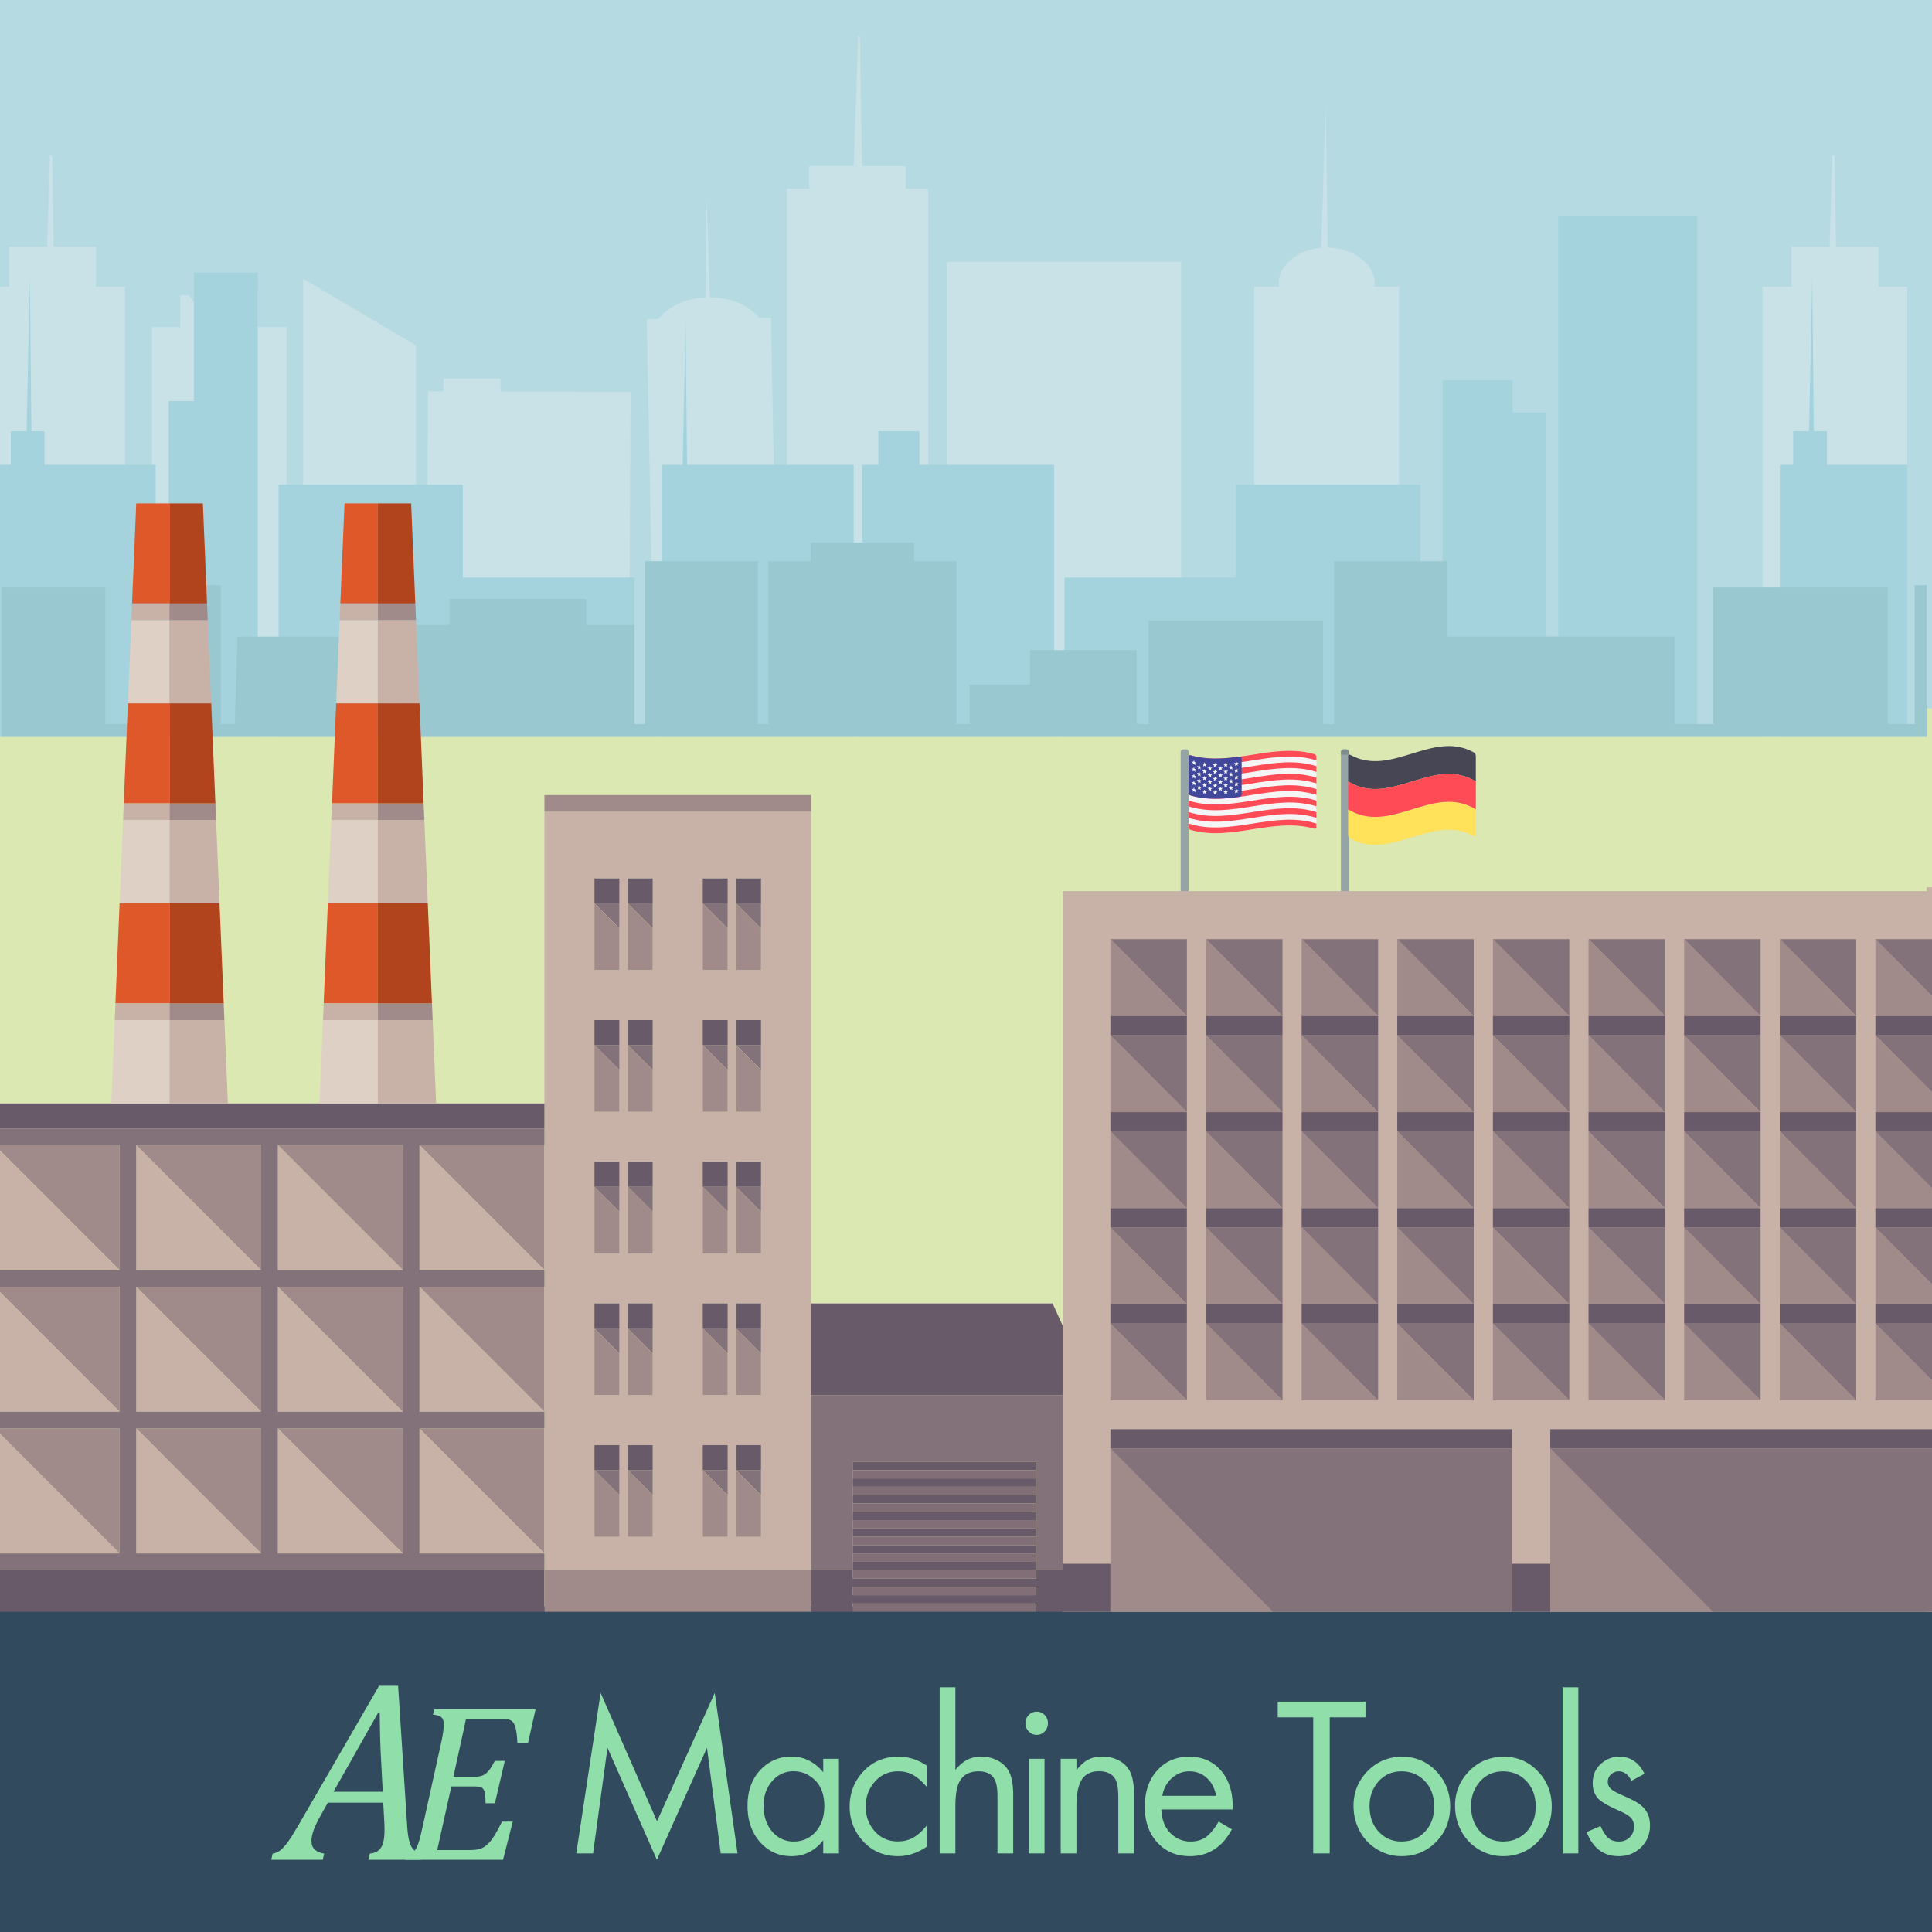 <svg xmlns="http://www.w3.org/2000/svg" xmlns:xlink="http://www.w3.org/1999/xlink" width="360" height="360" viewBox="0 0 360 360"><rect x="0" y="0" width="360" height="360" fill="#333333" stroke="none"/><path fill="#B5DAE2" d="M-1-1h362v138H-1z"/><path fill="#324A5E" d="M-1 298.334h362v64H-1z"/><path fill="#DBE8B1" d="M-1 132h362v164H-1z"/><path fill="#C8B2A8" d="M-1 165.334h362v135H-1z"/><path fill="#B5DAE2" d="M-1 1.334h360v136H-1z"/><g fill="#C8E2E8"><path d="M23.273 53.419h-5.395v-7.463h-7.89l-.135-8.698-.117-8.148-.426-.343-.254 8.483-.27 8.706H1.693v7.463H-1v83.915h24.273zM47.992 60.942v-6.82H40.1l-.044-2.567-1.113 1.38-.039 1.188h-.896c-.604.776-1.178 1.564-1.763 2.355-.356-.48-.698-.965-1.062-1.439H33.58v5.904h-5.264v76.392h25.076V60.942h-5.4zM350.003 53.419v-7.463h-7.89l-.134-8.698-.118-8.148-.427-.343-.254 8.483-.268 8.706h-7.094v7.463h-5.395v83.915h26.974V53.419zM56.479 51.94h-.004v85.394h21.046V64.356zM141.497 59.239c-1.948-2.299-5.345-3.821-9.212-3.847l-.025-.688-.597-18.002-.194 18.002-.009.709c-3.737.182-6.95 1.75-8.759 4.022l-2.177.024 1.458 77.874h23.152l-1.466-78.119-2.171.025zM168.76 30.927h-8.128l-.191-10.662-.221-13.538-.305-.001-.465 13.534-.38 10.667h-8.287v4.228h-4.16v102.18h26.307V35.154h-4.17v-4.227zM176.434 48.779h43.671v88.555h-43.671zM93.252 72.942l.014-2.407-10.599-.029-.012 2.409-2.9-.011-.325 64.43h37.75l.323-64.321zM256.112 53.419c.021-.188.038-.377.038-.572 0-3.661-3.896-6.631-8.742-6.713l-.14-8.876-.258-18.007-.537 17.999-.274 8.919c-4.465.375-7.942 3.223-7.942 6.678 0 .195.018.384.041.572h-4.585v83.915h26.979V53.419h-4.58z"/></g><g fill="#A4D3DD"><path d="M290.374 40.333h25.898v97.001h-25.898zM86.237 107.616v-17.31H51.916v47.028h66.292v-29.718zM230.328 90.306v17.31h-31.971v29.718h66.293V90.306zM171.313 86.611v-6.25h-7.643v6.25h-3.018v50.723h35.777V86.611zM128.026 86.611l-.125-11.481-.147-15.09-.311 15.085-.244 11.486h-3.904v50.723h35.776V86.611zM36.126 50.789v23.944h-4.677v62.601h16.584V50.789zM281.852 76.867v-6.011h-13.061V137.334h19.22V76.867zM340.428 86.611v-6.25h-2.445l-.297-28.652-.311 15.078-.289 13.574h-2.949v6.25h-2.489v50.723h23.749V86.611zM8.302 86.611v-6.25H5.86l-.3-28.652-.599 28.652H2.013v6.25H-.475v50.723h29.461V86.611z"/></g><path fill="#99C8D1" d="M356.772 109.018v25.898h-5.012v-25.461h-32.533v25.461h-7.176v-16.308h-42.439v-14.036h-21.049v30.344h-2.034v-19.3h-32.528v19.3h-2.188v-13.784h-19.898v6.421H180.68v7.363h-2.447v-30.344h-7.89v-3.504h-19.29v3.504h-7.895v30.344h-1.929v-30.344h-21.046v30.344h-1.981v-18.445h-8.953v-4.884H83.763v4.884h-8.949v18.445h-2.686v-16.308H44.241l-.481 16.308h-2.622v-25.898h-16.49v25.898h-5.012v-25.461H.297v27.879H359v-28.316z"/><path fill="#DBE8B1" d="M-1 137.334h360v162H-1z"/><path fill="#324A5E" d="M-1 299.334h360v62H-1z"/><g fill="#90DFAA"><path d="M107.381 345.36l4.535-29.905 10.51 23.909 10.754-23.909 4.249 29.905h-3.131l-2.562-19.688-9.336 20.871-9.207-20.871-2.687 19.688h-3.125zM153.396 327.724h2.931v17.637h-2.931v-2.44c-1.591 1.972-3.553 2.953-5.879 2.953-2.541 0-4.608-.999-6.198-2.994-1.353-1.713-2.026-3.824-2.026-6.37 0-2.957.906-5.299 2.714-7.028 1.536-1.449 3.349-2.17 5.455-2.17 2.338 0 4.316.976 5.935 2.925v-2.513zm-5.497 2.319c-1.656 0-3.037.658-4.128 1.975-.993 1.18-1.485 2.658-1.485 4.409 0 2.109.596 3.798 1.779 5.06 1.05 1.096 2.315 1.654 3.811 1.654 1.84 0 3.31-.728 4.416-2.198.871-1.14 1.306-2.615 1.306-4.413 0-2.114-.592-3.734-1.788-4.868-1.095-1.048-2.396-1.594-3.911-1.619zM172.703 329.012v3.976c-.93-1.084-1.799-1.836-2.595-2.264-.795-.445-1.718-.658-2.779-.658-1.821 0-3.303.701-4.455 2.086-1.038 1.252-1.563 2.732-1.563 4.462 0 1.813.562 3.351 1.686 4.617 1.121 1.267 2.554 1.891 4.294 1.891 1.085 0 2.041-.235 2.865-.691.832-.472 1.714-1.267 2.649-2.4v4.003c-1.817 1.229-3.629 1.841-5.416 1.841-2.917 0-5.25-1.097-7.005-3.298-1.374-1.721-2.063-3.692-2.063-5.915 0-2.659.916-4.919 2.748-6.781 1.671-1.692 3.784-2.549 6.344-2.549 1.87-.002 3.634.553 5.29 1.68zM175.093 314.4h2.93v15.397c.731-.886 1.474-1.516 2.225-1.9.746-.378 1.633-.567 2.668-.567a6.28 6.28 0 0 1 2.842.655c.875.431 1.551 1.018 2.031 1.748.671 1.002 1.007 2.569 1.007 4.71v10.917h-2.932v-10.716c0-1.4-.185-2.453-.565-3.129-.545-.967-1.533-1.45-2.964-1.45-1.767 0-2.978.701-3.632 2.086-.455.97-.68 2.44-.68 4.395v8.814h-2.93V314.4zM193.177 318.938c.578 0 1.068.212 1.476.626.408.422.612.938.612 1.529 0 .604-.204 1.115-.612 1.544-.407.416-.904.63-1.493.63-.572 0-1.064-.217-1.472-.645a2.161 2.161 0 0 1-.616-1.553c0-.579.208-1.078.616-1.497a2.062 2.062 0 0 1 1.489-.634zm1.451 8.786v17.637h-2.933v-17.637h2.933zM197.647 327.724h2.931v2.13c.734-.938 1.47-1.6 2.204-1.979.737-.375 1.635-.564 2.688-.564 1.027 0 1.983.221 2.859.655.877.428 1.552 1.024 2.019 1.768.638 1.002.961 2.569.961 4.682v10.945h-2.93v-10.43c0-1.641-.188-2.779-.561-3.415-.575-.981-1.579-1.473-3.01-1.473-1.487 0-2.558.516-3.225 1.546-.67 1.034-1.007 2.689-1.007 4.957v8.814h-2.931v-17.636zM229.698 337.173h-13.299c.056 1.197.294 2.217.723 3.046.48.931 1.136 1.643 1.969 2.151a5.038 5.038 0 0 0 2.729.771c1.133 0 2.088-.268 2.867-.817.771-.549 1.568-1.515 2.391-2.894l2.467 1.438c-.684 1.229-1.388 2.17-2.114 2.836-1.574 1.445-3.479 2.17-5.712 2.17-2.729 0-4.895-1.013-6.502-3.064-1.271-1.625-1.903-3.684-1.903-6.148 0-2.863.807-5.158 2.428-6.884 1.523-1.627 3.466-2.446 5.836-2.446 2.446 0 4.412.856 5.899 2.549 1.483 1.704 2.223 3.952 2.223 6.759-.002.088-.002.271-.002.533zm-3.086-2.543c-.189-.981-.52-1.804-.986-2.479-1.002-1.385-2.34-2.086-4.014-2.086-1.248 0-2.331.425-3.278 1.285-.942.859-1.525 1.95-1.753 3.279h10.031zM247.777 320.008v25.353h-3.074v-25.353h-6.616v-2.928h16.354v2.928h-6.664zM261.213 327.33c2.691 0 4.925 1.015 6.702 3.026 1.54 1.736 2.304 3.822 2.304 6.231 0 2.827-.997 5.149-2.984 6.972-1.687 1.546-3.712 2.313-6.082 2.313a8.619 8.619 0 0 1-4.573-1.286 8.71 8.71 0 0 1-3.326-3.621c-.699-1.353-1.043-2.853-1.043-4.514 0-2.574.935-4.779 2.807-6.611 1.671-1.625 3.737-2.467 6.195-2.51zm-.019 2.735c-1.952 0-3.507.767-4.654 2.278-.897 1.186-1.34 2.574-1.34 4.165 0 2.027.596 3.66 1.786 4.887 1.134 1.164 2.514 1.745 4.144 1.745 1.995 0 3.587-.762 4.775-2.273.89-1.14 1.329-2.553 1.329-4.254 0-1.983-.604-3.586-1.808-4.807-1.105-1.135-2.52-1.717-4.232-1.741zM280.134 327.33c2.69 0 4.922 1.015 6.701 3.026 1.534 1.736 2.308 3.822 2.308 6.231 0 2.827-.997 5.149-2.989 6.972-1.689 1.546-3.711 2.313-6.081 2.313a8.617 8.617 0 0 1-4.571-1.286 8.767 8.767 0 0 1-3.331-3.621c-.696-1.353-1.041-2.853-1.041-4.514 0-2.574.933-4.779 2.807-6.611 1.67-1.625 3.738-2.467 6.197-2.51zm-.017 2.735c-1.955 0-3.508.767-4.657 2.278-.891 1.186-1.348 2.574-1.348 4.165 0 2.027.598 3.66 1.79 4.887 1.132 1.164 2.52 1.745 4.147 1.745 1.998 0 3.589-.762 4.782-2.273.879-1.14 1.321-2.553 1.321-4.254 0-1.983-.605-3.586-1.806-4.807-1.11-1.135-2.523-1.717-4.229-1.741zM294.099 314.4v30.96h-2.93V314.4h2.93zM306.431 330.522l-2.429 1.303c-.602-1.171-1.391-1.76-2.365-1.76-.563 0-1.045.189-1.448.577a1.824 1.824 0 0 0-.601 1.392c0 .505.192.938.564 1.279.371.353 1.099.763 2.184 1.223 1.54.671 2.625 1.232 3.248 1.705 1.244.935 1.868 2.229 1.868 3.882 0 1.722-.605 3.135-1.822 4.244-1.11 1.012-2.447 1.506-4.013 1.506-1.407 0-2.613-.373-3.614-1.127-1.001-.758-1.782-1.867-2.344-3.37l2.562-1.113c.51 1.087 1.015 1.847 1.511 2.264.49.414 1.132.614 1.921.614.817 0 1.49-.255 2.02-.786.527-.524.797-1.191.797-1.996 0-.665-.192-1.211-.568-1.624-.371-.404-1.107-.848-2.206-1.335-1.562-.689-2.698-1.302-3.404-1.823-1.01-.757-1.513-1.863-1.513-3.313 0-1.528.538-2.745 1.608-3.667.975-.842 2.099-1.267 3.37-1.267 2.056 0 3.612 1.064 4.674 3.192z"/><g><path d="M68.643 346.543l.261-1.15c.702-.061 1.254-.265 1.654-.613.396-.343.68-.818.844-1.431.166-.61.25-1.418.25-2.42 0-.604-.028-1.271-.074-1.99l-.165-3.031H61.088l-1.297 2.301c-.605 1.085-1.055 2.008-1.337 2.78-.28.778-.42 1.461-.42 2.057 0 1.313.787 2.097 2.371 2.348l-.258 1.15h-9.6l.258-1.15c.484-.061.942-.256 1.374-.576.43-.323.885-.81 1.37-1.459.487-.646 1.165-1.72 2.044-3.223l15.043-26.01h3.546l1.691 26.171c.081 1.238.217 2.2.421 2.902.206.694.482 1.214.834 1.546.354.339.863.555 1.536.648l-.261 1.15h-9.76zm-6.501-12.676h9.179l-.396-7.557c-.05-1.037-.091-2.323-.12-3.874-.036-1.547-.05-2.666-.05-3.354h-.257l-8.356 14.785z"/><path d="M99.796 318.499l-1.417 6.312h-1.972c-.043-.991-.118-1.757-.226-2.314-.111-.556-.233-.968-.373-1.233-.136-.265-.294-.465-.471-.59a1.613 1.613 0 0 0-.667-.28c-.267-.056-.646-.081-1.14-.081h-6.696l-2.345 10.761h3.927c.597 0 1.102-.081 1.509-.24.4-.169.778-.451 1.119-.857.34-.405.723-1.027 1.149-1.858h1.869l-1.848 7.887h-1.747c0-.756-.028-1.306-.083-1.666-.055-.352-.126-.619-.218-.786a1.009 1.009 0 0 0-.336-.401c-.137-.097-.314-.159-.536-.208-.216-.045-.58-.063-1.087-.063H84.1l-2.631 11.854h6.081c.603 0 1.113-.048 1.53-.135.419-.084.798-.24 1.141-.457s.67-.508.983-.856c.32-.349.644-.794.976-1.347.342-.549.795-1.38 1.369-2.509h1.992l-1.806 7.113H75.513l.228-1.013c.521-.076.913-.213 1.175-.394a2.23 2.23 0 0 0 .656-.772c.175-.329.34-.73.488-1.202.153-.474.378-1.383.68-2.741l3.493-15.82c.3-1.368.451-2.471.451-3.304 0-.647-.163-1.097-.493-1.347-.33-.251-.837-.402-1.52-.443l.228-1.008h18.897z"/></g></g><g><path fill="#83727A" d="M151.121 292.571h7.757v-20.187h34.151V292.571h7.761V259.96h-49.669z"/><path fill="#A08A8A" d="M75.06 263.063v-23.29H51.774zM78.164 239.773l23.283 23.29v-23.29zM75.06 289.462v-23.29H51.774zM22.283 266.172H-1l23.283 23.29zM78.164 266.172l23.283 23.29v-23.29zM75.06 213.374H51.774l23.286 23.29zM48.669 239.773H25.387l23.282 23.29zM48.669 213.374H25.387l23.282 23.29zM22.283 213.374H-1l23.283 23.29zM78.164 213.374l23.283 23.29v-23.29zM48.669 266.172H25.387l23.282 23.29zM22.283 239.773H-1l23.283 23.29z"/><path fill="#C8B2A8" d="M101.447 213.374v79.196h49.674V151.256h-49.674V213.374zm35.7-45.04v-4.654h4.659v17.078h-4.659v-12.424zm0 26.404v-4.66h4.659V207.156h-4.659v-12.418zm0 26.4v-4.661h4.659v17.085h-4.659v-12.424zm0 26.398v-4.66h4.659v17.084h-4.659v-12.424zm0 26.4v-4.66h4.659v17.083h-4.659v-12.423zm-6.209-105.602v-4.654h4.659v17.078h-4.659v-12.424zm0 26.404v-4.66h4.659V207.156h-4.659v-12.418zm0 26.4v-4.661h4.659v17.085h-4.659v-12.424zm0 26.398v-4.66h4.659v17.084h-4.659v-12.424zm0 26.4v-4.66h4.659v17.083h-4.659v-12.423zM116.97 168.334v-4.654h4.655v17.078h-4.655v-12.424zm0 26.404v-4.66h4.655V207.156h-4.655v-12.418zm0 26.4v-4.661h4.655v17.085h-4.655v-12.424zm0 26.398v-4.66h4.655v17.084h-4.655v-12.424zm0 26.4v-4.66h4.655v17.083h-4.655v-12.423zm-6.209-105.602v-4.654h4.655v17.078h-4.655v-12.424zm0 26.404v-4.66h4.655V207.156h-4.655v-12.418zm0 26.4v-4.661h4.655v17.085h-4.655v-12.424zm0 26.398v-4.66h4.655v17.084h-4.655v-12.424zm0 26.4v-4.66h4.655v17.083h-4.655v-12.423z"/><path fill="#83727A" d="M115.416 273.936h-4.655l4.655 4.66z"/><path fill="#A08A8A" d="M115.416 278.596l-4.655-4.66v12.422h4.655z"/><path fill="#695A69" d="M110.761 269.275h4.655v4.66h-4.655z"/><path fill="#83727A" d="M121.625 273.936h-4.655l4.655 4.66z"/><path fill="#A08A8A" d="M121.625 278.596l-4.655-4.66v12.422h4.655z"/><path fill="#695A69" d="M116.97 269.275h4.655v4.66h-4.655z"/><path fill="#83727A" d="M135.597 273.936h-4.659l4.659 4.66z"/><path fill="#A08A8A" d="M135.597 278.596l-4.659-4.66v12.422h4.659z"/><path fill="#695A69" d="M130.938 269.275h4.659v4.66h-4.659z"/><path fill="#83727A" d="M141.806 273.936h-4.659l4.659 4.66z"/><path fill="#A08A8A" d="M141.806 278.596l-4.659-4.66v12.422h4.659z"/><path fill="#695A69" d="M137.147 269.275h4.659v4.66h-4.659z"/><path fill="#83727A" d="M115.416 247.536h-4.655l4.655 4.661z"/><path fill="#A08A8A" d="M115.416 252.197l-4.655-4.661v12.424h4.655z"/><path fill="#695A69" d="M110.761 242.876h4.655v4.66h-4.655z"/><path fill="#83727A" d="M121.625 247.536h-4.655l4.655 4.661z"/><path fill="#A08A8A" d="M121.625 252.197l-4.655-4.661v12.424h4.655z"/><path fill="#695A69" d="M116.97 242.876h4.655v4.66h-4.655z"/><path fill="#83727A" d="M135.597 247.536h-4.659l4.659 4.661z"/><path fill="#A08A8A" d="M135.597 252.197l-4.659-4.661v12.424h4.659z"/><path fill="#695A69" d="M130.938 242.876h4.659v4.66h-4.659z"/><path fill="#83727A" d="M141.806 247.536h-4.659l4.659 4.661z"/><path fill="#A08A8A" d="M141.806 252.197l-4.659-4.661v12.424h4.659z"/><path fill="#695A69" d="M137.147 242.876h4.659v4.66h-4.659z"/><path fill="#83727A" d="M115.416 221.138h-4.655l4.655 4.654z"/><path fill="#A08A8A" d="M115.416 225.792l-4.655-4.654v12.424h4.655z"/><path fill="#695A69" d="M110.761 216.477h4.655v4.661h-4.655z"/><path fill="#83727A" d="M121.625 221.138h-4.655l4.655 4.654z"/><path fill="#A08A8A" d="M121.625 225.792l-4.655-4.654v12.424h4.655z"/><path fill="#695A69" d="M116.97 216.477h4.655v4.661h-4.655z"/><path fill="#83727A" d="M135.597 221.138h-4.659l4.659 4.654z"/><path fill="#A08A8A" d="M135.597 225.792l-4.659-4.654v12.424h4.659z"/><path fill="#695A69" d="M130.938 216.477h4.659v4.661h-4.659z"/><path fill="#83727A" d="M141.806 221.138h-4.659l4.659 4.654z"/><path fill="#A08A8A" d="M141.806 225.792l-4.659-4.654v12.424h4.659z"/><path fill="#695A69" d="M137.147 216.477h4.659v4.661h-4.659z"/><path fill="#83727A" d="M115.416 194.738h-4.655l4.655 4.656z"/><path fill="#A08A8A" d="M115.416 199.394l-4.655-4.656v12.424h4.655z"/><path fill="#695A69" d="M110.761 190.078h4.655v4.66h-4.655z"/><path fill="#83727A" d="M121.625 194.738h-4.655l4.655 4.656z"/><path fill="#A08A8A" d="M121.625 199.394l-4.655-4.656v12.424h4.655z"/><path fill="#695A69" d="M116.97 190.078h4.655v4.66h-4.655z"/><path fill="#83727A" d="M135.597 194.738h-4.659l4.659 4.656z"/><path fill="#A08A8A" d="M135.597 199.394l-4.659-4.656v12.424h4.659z"/><path fill="#695A69" d="M130.938 190.078h4.659v4.66h-4.659z"/><path fill="#83727A" d="M141.806 194.738h-4.659l4.659 4.656z"/><path fill="#A08A8A" d="M141.806 199.394l-4.659-4.656v12.424h4.659z"/><path fill="#695A69" d="M137.147 190.078h4.659v4.66h-4.659z"/><path fill="#83727A" d="M115.416 168.334h-4.655l4.655 4.66z"/><path fill="#A08A8A" d="M115.416 172.994l-4.655-4.66v12.424h4.655z"/><path fill="#695A69" d="M110.761 163.68h4.655v4.654h-4.655z"/><path fill="#83727A" d="M121.625 168.334h-4.655l4.655 4.66z"/><path fill="#A08A8A" d="M121.625 172.994l-4.655-4.66v12.424h4.655z"/><path fill="#695A69" d="M116.97 163.68h4.655v4.654h-4.655z"/><path fill="#83727A" d="M135.597 168.334h-4.659l4.659 4.66z"/><path fill="#A08A8A" d="M135.597 172.994l-4.659-4.66v12.424h4.659z"/><path fill="#695A69" d="M130.938 163.68h4.659v4.654h-4.659z"/><path fill="#83727A" d="M141.806 168.334h-4.659l4.659 4.66z"/><path fill="#A08A8A" d="M141.806 172.994l-4.659-4.66v12.424h4.659z"/><path fill="#695A69" d="M137.147 163.68h4.659v4.654h-4.659zM25.387 210.266h76.06v-4.662H-1v4.662h23.283z"/><path fill="#C8B2A8" d="M-1 213.374v23.29h23.283zM25.387 213.374v23.29h23.282zM75.06 236.664l-23.286-23.29v23.29zM78.164 236.664h23.283l-23.283-23.29zM-1 239.773v23.29h23.283zM25.387 239.773v23.29h23.282zM51.774 263.063H75.06l-23.286-23.29zM78.164 263.063h23.283l-23.283-23.29zM-1 266.172v23.29h23.283zM25.387 266.172v23.29h23.282zM51.774 289.462H75.06l-23.286-23.29zM78.164 289.462h23.283l-23.283-23.29z"/><path fill="#83727A" d="M25.387 292.571h76.059v-3.109H78.164v-23.29h23.283v-3.109H78.164v-23.289h23.283v-3.109H78.164v-23.29h23.283v-3.108H-1v3.108h23.283v23.29H-1v3.109h23.283v23.289H-1v3.109h23.283v23.29H-1v3.109h26.387zm49.673-3.109H51.777v-23.29H75.06v23.29zm0-26.399H51.777v-23.289H75.06v23.289zm0-49.689v23.29H51.777v-23.29H75.06zm-49.673 0h23.282v23.29H25.387v-23.29zm0 26.399h23.282v23.289H25.387v-23.289zm0 26.399h23.282v23.29H25.387v-23.29z"/><path fill="#695A69" d="M158.878 278.596h34.151v1.552h-34.151zM158.878 272.384h34.151v1.552h-34.151zM158.878 275.486h34.151v1.552h-34.151zM158.878 287.91h34.151v1.552h-34.151zM158.878 291.02h34.151v1.552h-34.151zM158.878 284.808h34.151v1.551h-34.151zM158.878 281.698h34.151v1.552h-34.151z"/><path fill="#826E77" d="M158.878 273.936h34.151v1.551h-34.151zM158.878 277.038h34.151v1.558h-34.151zM158.878 280.147h34.151v1.551h-34.151zM158.878 283.25h34.151v1.558h-34.151zM158.878 286.358h34.151v1.552h-34.151zM158.878 292.571h34.151v1.551h-34.151zM158.878 295.674h34.151v1.558h-34.151zM158.878 289.462h34.151v1.558h-34.151z"/><path fill="#695A69" d="M51.774 292.571H-1v7.763h102.447v-7.763zM193.029 294.122h-34.151v-1.551h-7.758v7.763h7.758v-1.551h34.151v1.551h7.76v-7.763h-7.76v1.551zm0 3.109h-34.151v-1.558h34.151v1.558z"/><path fill="#A08A8A" d="M101.447 292.571h49.674v7.763h-49.674zM101.447 148.146h49.674v3.109h-49.674z"/><path fill="#695A69" d="M196.133 242.876h-45.012v17.084H203.894z"/><path fill="#DFD0C6" d="M70.402 152.807h-8.667l.119-2.821-.766 18.348h9.314zM70.402 190.078H60.185l.125-2.984-.772 18.51h10.864zM70.402 131.069v-15.533h-7.113l.128-3.102.775-18.636-1.854 44.533.304-7.262z"/><path fill="#C8B2A8" d="M77.517 115.536h-7.115v15.533h7.762L76.61 93.798l.776 18.636zM70.402 152.807v15.527h9.313l.388 9.32-1.163-27.95.128 3.103zM70.402 190.078v15.526h10.867l-.775-18.623.128 3.097z"/><path fill="#DE582A" d="M70.402 112.434V93.798h-6.21l-.775 18.636zM70.402 149.704v-18.635h-7.76l-.304 7.262-.472 11.373zM70.402 186.97v-18.636h-9.314l-.775 18.636z"/><path fill="#C8B2A8" d="M63.417 112.434l-.128 3.102h7.113v-3.102zM70.402 152.807v-3.103h-8.536l-.012.282-.119 2.821zM70.402 190.078v-3.108H60.313l-.003.124-.125 2.984z"/><path fill="#A08A8A" d="M77.386 112.434h-6.984v3.102h7.115zM70.402 152.807h8.666l-.128-3.103h-8.538zM70.402 186.97v3.108h10.22l-.128-3.097-.004-.011z"/><path fill="#B2441D" d="M70.402 168.334v18.636H80.49l-.387-9.316-.388-9.32zM70.402 149.704h8.538l-.776-18.635h-7.762zM77.386 112.434l-.776-18.636h-6.208v18.636z"/><path fill="#DFD0C6" d="M31.596 190.078H21.379l.128-3.108.776-18.636h9.313v-15.527H22.93l.128-3.103.778-18.635h7.76v-15.533h-7.112l.128-3.102.775-18.636-4.655 111.806h10.864z"/><path fill="#C8B2A8" d="M38.712 115.536h-7.116v15.533h7.763l.775 18.635.129 3.103h-8.667v15.527h9.314l.775 18.636.131 3.108h-10.22v15.526h10.867L37.805 93.798l.776 18.636z"/><path fill="#DE582A" d="M31.596 112.434V93.798h-6.209l-.775 18.636zM31.596 131.069h-7.76l-.778 18.635h8.538zM31.596 168.334h-9.313l-.776 18.636h10.089z"/><path fill="#C8B2A8" d="M24.612 112.434l-.128 3.102h7.112v-3.102zM23.058 149.704l-.128 3.103h8.666v-3.103zM21.507 186.97l-.128 3.108h10.217v-3.108z"/><path fill="#A08A8A" d="M38.581 112.434h-6.985v3.102h7.116zM40.134 149.704h-8.538v3.103h8.667zM41.685 186.97H31.596v3.108h10.22z"/><path fill="#B2441D" d="M41.685 186.97l-.775-18.636h-9.314v18.636zM40.134 149.704l-.775-18.635h-7.763v18.635zM38.581 112.434l-.776-18.636h-6.209v18.636z"/><path fill="#826E77" d="M158.878 298.783h34.151v1.551h-34.151z"/></g><g><defs><path id="a" d="M198 134.334h162v166H198z"/></defs><clipPath id="b"><use xlink:href="#a" overflow="visible"/></clipPath><g clip-path="url(#b)"><path fill="#95A5A6" d="M250.857 139.633h-.498a.498.498 0 0 0-.497.498v25.836c0 .274.223.496.497.496h.498a.496.496 0 0 0 .495-.496v-25.836a.495.495 0 0 0-.495-.498z"/><path fill="#7F8C8D" d="M250.857 139.633h-.498a.498.498 0 0 0-.497.498v.495h1.49v-.495a.495.495 0 0 0-.495-.498z"/><g><path fill="#464655" d="M275 145.618c-7.93-4.87-15.859 4.87-23.789 0v-4.784c.001-.227.184-.297.411-.171 7.657 4.223 15.312-4.702 22.968-.479.227.124.41.423.41.649v4.785z"/><path fill="#FFE15A" d="M274.59 155.77c-7.656-4.225-15.311 4.702-22.968.479-.228-.126-.411-.423-.411-.649v-4.785c7.93 4.869 15.859-4.87 23.789 0v4.785c0 .226-.184.295-.41.17z"/><path fill="#FF4B55" d="M251.211 145.618c7.93 4.87 15.859-4.87 23.789 0v5.195c-7.93-4.87-15.859 4.87-23.789 0v-5.195z"/></g><g><path fill="#F5F5F5" d="M244.88 154.408c-7.661-2.17-15.322 2.416-22.983.246-.229-.064-.412-.287-.412-.489v-13.173c0-.201.184-.307.412-.242 7.661 2.17 15.322-2.416 22.983-.246.227.064.411.287.411.488v13.173c0 .202-.185.308-.411.243z"/><g fill="#FF4B55"><path d="M245.291 141.696c-7.936-2.503-15.871 2.503-23.807 0v-.704c0-.201.184-.307.412-.242 7.661 2.17 15.322-2.416 22.983-.246.227.064.411.287.411.488l.001.704zM221.484 144.905c7.936 2.503 15.871-2.503 23.807 0v1.069c-7.936-2.503-15.871 2.503-23.807 0v-1.069z"/><path d="M221.484 142.766c7.936 2.503 15.871-2.503 23.807 0v1.07c-7.936-2.503-15.871 2.503-23.807 0v-1.07zM245.291 148.113c-7.798-2.459-15.596 2.332-23.395.123-.229-.064-.412-.286-.412-.488v-.703c7.936 2.503 15.871-2.503 23.807 0v1.068zM221.484 151.322c7.936 2.503 15.871-2.503 23.807 0v1.07c-7.936-2.503-15.871 2.503-23.807 0v-1.07z"/><path d="M244.88 154.408c-7.661-2.17-15.322 2.416-22.983.246-.229-.064-.412-.287-.412-.489v-.704c7.936 2.503 15.871-2.503 23.807 0v.705c-.001.201-.186.307-.412.242zM221.484 149.184c7.936 2.503 15.871-2.503 23.807 0v1.068c-7.936-2.503-15.871 2.503-23.807 0v-1.068z"/></g><path fill="#41479B" d="M230.998 140.988c-3.049.423-6.098.623-9.146-.251-.203-.058-.367.054-.367.255v6.756c0 .201.164.418.367.476 3.049.874 6.098.674 9.146.251a.435.435 0 0 0 .366-.417v-6.756a.312.312 0 0 0-.366-.314z"/><g fill="#F5F5F5"><path d="M222.512 141.75l.082.262c.085.021.17.04.255.059.033.008.047.053.021.066l-.207.107.078.262c.01.033-.027.052-.054.027l-.209-.198-.208.098c-.027.012-.063-.023-.052-.052l.076-.225-.205-.206c-.026-.026-.013-.065.02-.058.085.022.171.044.257.064l.08-.223c.011-.027.056-.016.066.017zM222.512 143.021l.082.263c.085.021.17.04.255.059.033.007.047.053.021.066l-.207.106.078.262c.01.034-.027.052-.054.026l-.209-.197-.208.097c-.027.013-.063-.021-.052-.051l.076-.225-.205-.205c-.026-.026-.013-.066.02-.058.085.022.171.044.257.064l.08-.224c.011-.027.056-.017.066.017zM222.512 144.291l.082.263.255.058c.033.007.047.053.021.067l-.207.106.078.262c.01.033-.027.053-.054.027l-.209-.198-.208.098c-.027.013-.063-.023-.052-.052l.076-.225-.205-.205c-.026-.027-.013-.066.02-.059.085.022.171.045.257.065l.08-.224c.011-.027.056-.016.066.017zM222.512 145.562l.082.263c.085.021.17.04.255.059.033.007.047.052.021.066l-.207.107.078.261c.01.034-.027.052-.054.026l-.209-.197-.208.097c-.027.013-.063-.021-.052-.051l.076-.224-.205-.206c-.026-.027-.013-.066.02-.058.085.022.171.044.257.064l.08-.224c.011-.027.056-.017.066.017zM222.512 146.832l.082.263.255.058c.033.008.047.053.021.066l-.207.107.078.262c.01.034-.027.053-.054.027l-.209-.198-.208.098c-.027.013-.063-.022-.052-.052l.076-.225-.205-.206c-.026-.026-.013-.065.02-.058.085.022.171.045.257.065l.08-.224c.011-.027.056-.016.066.017zM223.498 142.573l.081.255c.085.015.171.029.257.042.032.005.047.05.019.065l-.205.121.077.256c.011.033-.025.055-.053.031l-.209-.184-.207.112c-.028.015-.063-.02-.053-.049l.076-.229-.205-.191c-.027-.025-.013-.065.02-.06.085.017.17.032.256.047l.081-.229c.01-.028.054-.02.065.013zM223.498 143.844l.081.256c.085.015.171.029.257.042.032.005.047.049.019.064l-.205.122.077.255c.011.034-.025.054-.053.03l-.209-.183-.207.111c-.028.015-.063-.018-.053-.048l.076-.229-.205-.192c-.027-.025-.013-.064.02-.059.085.017.17.032.256.047l.081-.229c.01-.029.054-.021.065.013zM223.498 145.114l.081.255c.085.015.171.029.257.042.032.006.047.05.019.065l-.205.121.077.256c.011.033-.025.054-.053.031l-.209-.184-.207.112c-.028.014-.063-.02-.053-.049l.076-.229-.205-.191c-.027-.025-.013-.064.02-.06.085.017.17.032.256.047l.081-.229c.01-.028.054-.02.065.013zM223.498 146.385l.081.256c.085.015.171.029.257.042.032.005.047.05.019.065l-.205.121.077.255c.011.034-.025.054-.053.03l-.209-.183-.207.111c-.028.015-.063-.018-.053-.048l.076-.229-.205-.191c-.027-.026-.013-.065.02-.06.085.017.17.032.256.047l.081-.229c.01-.029.054-.021.065.013zM224.484 142.085l.081.251c.085.01.17.019.256.026.033.004.048.047.02.064l-.206.133.077.252c.011.032-.024.055-.052.034l-.208-.171-.209.125c-.026.015-.063-.016-.053-.046l.078-.234a32.652 32.652 0 0 1-.206-.178c-.028-.023-.014-.063.02-.061.085.011.17.021.256.03l.082-.233c.01-.029.055-.024.064.008zM224.484 143.355l.081.252c.085.01.17.019.256.026.033.003.048.047.02.064l-.206.132.077.252c.011.033-.024.055-.052.033l-.208-.17-.209.124c-.026.017-.063-.014-.053-.044l.078-.235-.206-.177c-.028-.023-.014-.064.02-.061.085.011.17.021.256.03l.082-.234c.01-.029.055-.024.064.008zM224.484 144.626l.081.252c.085.009.17.018.256.025.033.003.048.047.02.065l-.206.132.077.252c.011.032-.024.056-.052.034l-.208-.171-.209.125c-.026.017-.063-.016-.053-.046l.078-.234-.206-.177c-.028-.024-.014-.065.02-.062l.256.031.082-.234c.01-.029.055-.024.064.008zM224.484 145.896l.081.252c.085.01.17.019.256.026.033.003.048.046.02.064l-.206.133.077.251c.011.033-.024.055-.052.033l-.208-.17-.209.124c-.026.017-.063-.014-.053-.044l.078-.234a32.652 32.652 0 0 1-.206-.178c-.028-.024-.014-.064.02-.061.085.011.17.021.256.03l.082-.234c.01-.029.055-.024.064.008zM224.484 147.167l.081.252c.085.009.17.018.256.025.033.004.048.047.02.064l-.206.133.077.252c.011.033-.024.056-.052.034l-.208-.171-.209.125c-.026.017-.063-.015-.053-.046l.078-.234a32.652 32.652 0 0 1-.206-.178c-.028-.023-.014-.063.02-.061l.256.031.082-.234c.01-.029.055-.024.064.008zM225.471 142.786l.081.246.256.013c.033.001.047.044.021.063l-.206.145.077.248c.01.031-.026.057-.053.036l-.208-.159-.209.138c-.026.018-.063-.013-.053-.043l.078-.239-.207-.166c-.026-.022-.014-.063.021-.062l.256.016.081-.238c.01-.032.055-.03.065.002zM225.471 144.057l.081.247.256.013c.033.001.047.043.021.062l-.206.146.077.247a.033.033 0 0 1-.053.035c-.069-.052-.139-.104-.208-.158l-.209.137c-.026.018-.063-.011-.053-.042l.078-.238-.207-.167c-.026-.022-.014-.063.021-.061l.256.016.081-.239c.01-.034.055-.032.065.002zM225.471 145.327l.081.246.256.013c.033.002.047.044.021.063l-.206.145.077.248c.01.031-.026.056-.053.036l-.208-.159-.209.138c-.026.017-.063-.013-.053-.043l.078-.239-.207-.166c-.026-.021-.014-.063.021-.062l.256.016.081-.238c.01-.032.055-.03.065.002zM225.471 146.598l.081.247.256.013c.033.001.047.044.021.063l-.206.145.077.247a.033.033 0 0 1-.053.035c-.069-.052-.139-.104-.208-.158l-.209.137c-.026.018-.063-.011-.053-.042l.078-.238-.207-.166c-.026-.022-.014-.064.021-.062l.256.016.081-.239c.01-.033.055-.032.065.002zM226.457 142.189l.08.242h.258c.031.001.045.042.02.063l-.205.154.076.243c.01.031-.025.058-.053.04l-.209-.149-.208.147c-.026.017-.063-.009-.054-.04l.078-.243-.207-.156c-.025-.02-.012-.062.021-.062l.256.002.081-.242c.011-.031.056-.03.066.001zM226.457 143.46l.08.243h.258c.031 0 .045.042.02.063l-.205.153.076.243a.035.035 0 0 1-.053.039l-.209-.148a26.3 26.3 0 0 1-.208.146c-.026.019-.063-.007-.054-.039l.078-.243-.207-.155c-.025-.02-.012-.063.021-.062l.256.002.081-.243c.011-.03.056-.03.066.001zM226.457 144.73l.08.243.258-.001c.031 0 .045.042.02.063l-.205.153.076.243c.01.031-.025.059-.053.04l-.209-.149-.208.147c-.026.019-.063-.009-.054-.04l.078-.243-.207-.155c-.025-.021-.012-.063.021-.063l.256.003.081-.243c.011-.03.056-.029.066.002zM226.457 146.001l.08.243h.258c.031 0 .045.041.02.063l-.205.154.076.242a.035.035 0 0 1-.053.039l-.209-.148a26.3 26.3 0 0 1-.208.146c-.026.019-.063-.007-.054-.039l.078-.242-.207-.156c-.025-.021-.012-.063.021-.062l.256.002.081-.243c.011-.03.056-.03.066.001zM226.457 147.271l.08.243.258-.001c.031.001.045.043.02.063l-.205.154.076.243c.01.032-.025.059-.053.04l-.209-.149-.208.147c-.026.019-.063-.008-.054-.04l.078-.243-.207-.156c-.025-.02-.012-.062.021-.062l.256.003.081-.243c.011-.03.056-.03.066.001zM227.443 142.793l.081.239.257-.011c.032-.001.045.041.019.062l-.205.163.077.24c.01.031-.025.06-.054.042l-.207-.141-.208.156c-.027.021-.064-.006-.055-.037l.077-.247-.206-.146c-.025-.019-.012-.063.021-.063l.256-.01.081-.245c.012-.03.056-.032.066-.002zM227.443 144.064l.081.239.257-.011c.032-.001.045.04.019.061-.068.056-.137.109-.205.164l.077.239a.036.036 0 0 1-.054.041l-.207-.14-.208.155c-.027.021-.064-.004-.055-.036l.077-.246-.206-.147c-.025-.019-.012-.062.021-.062l.256-.01.081-.246c.012-.031.056-.033.066-.001zM227.443 145.334l.081.239.257-.011c.032 0 .045.041.019.062l-.205.163.077.24c.01.031-.025.059-.054.042l-.207-.141-.208.156c-.027.02-.064-.006-.055-.037l.077-.247-.206-.146c-.025-.019-.012-.062.021-.063l.256-.01.081-.245c.012-.03.056-.032.066-.002zM227.443 146.605l.081.239.257-.011c.032-.001.045.041.019.062l-.205.163.077.239a.036.036 0 0 1-.054.041l-.207-.14-.208.155c-.027.021-.064-.004-.055-.036l.077-.246-.206-.146c-.025-.02-.012-.063.021-.063l.256-.01.081-.246c.012-.031.056-.033.066-.001zM228.43 142.113l.081.235.255-.019c.034-.002.048.039.021.061l-.207.17.078.237c.01.03-.027.06-.054.044l-.208-.134c-.069.056-.139.11-.208.164-.027.02-.063-.003-.053-.035l.077-.249-.206-.14c-.027-.018-.013-.061.021-.063l.256-.019.08-.248c.011-.031.056-.035.067-.004zM228.43 143.384l.081.236.255-.019c.034-.003.048.039.021.061l-.207.169.078.237c.01.031-.027.06-.054.043l-.208-.133-.208.163c-.027.021-.063-.001-.053-.034l.077-.249a24.834 24.834 0 0 1-.206-.139c-.027-.018-.013-.062.021-.063l.256-.019.08-.249c.011-.032.056-.034.067-.004zM228.43 144.654l.081.236.255-.02c.034-.003.048.039.021.062l-.207.169.078.237c.01.03-.027.062-.054.044l-.208-.134c-.069.056-.139.11-.208.164-.027.021-.063-.003-.053-.035l.077-.249a24.834 24.834 0 0 1-.206-.139c-.027-.019-.013-.063.021-.064l.256-.018.08-.249c.011-.031.056-.034.067-.004zM228.43 145.925l.081.236.255-.019c.034-.003.048.038.021.061l-.207.17.078.236c.01.031-.027.061-.054.043l-.208-.133-.208.163c-.027.021-.063-.001-.053-.034l.077-.248-.206-.14c-.027-.019-.013-.062.021-.063l.256-.019.08-.249c.011-.032.056-.035.067-.004zM228.43 147.195l.081.236.255-.02c.034-.002.048.039.021.061l-.207.17.078.237c.01.031-.027.061-.054.044l-.208-.134c-.069.056-.139.11-.208.164-.027.021-.063-.002-.053-.035l.077-.249-.206-.14c-.027-.018-.013-.061.021-.063l.256-.018.08-.249c.011-.031.056-.034.067-.004zM229.416 142.646l.08.233.256-.026c.033-.004.048.038.021.061l-.206.175.078.236c.01.03-.026.062-.054.045a23.346 23.346 0 0 1-.208-.128l-.208.171c-.028.022-.063-.002-.053-.034l.077-.251-.206-.133c-.027-.017-.014-.062.02-.064l.257-.027.081-.25c.01-.033.053-.038.065-.008zM229.416 143.917l.08.234.256-.026c.033-.004.048.037.021.06l-.206.176.078.235c.01.03-.026.061-.054.044l-.208-.127c-.069.058-.139.113-.208.17-.028.022-.063 0-.053-.033l.077-.25-.206-.134c-.027-.018-.014-.061.02-.063l.257-.027.081-.251c.01-.034.053-.039.065-.008zM229.416 145.188l.08.233.256-.026c.033-.002.048.038.021.061l-.206.175.078.236c.01.03-.026.061-.054.045a23.346 23.346 0 0 1-.208-.128l-.208.171c-.028.021-.063-.002-.053-.034l.077-.251-.206-.133c-.027-.018-.014-.061.02-.064l.257-.027.081-.25c.01-.034.053-.039.065-.008zM229.416 146.458l.08.234.256-.026c.033-.004.048.038.021.061l-.206.175.078.235c.01.031-.026.061-.054.044l-.208-.127c-.069.058-.139.113-.208.17-.028.022-.063 0-.053-.033l.077-.25-.206-.133c-.027-.019-.014-.062.02-.064l.257-.027.081-.251c.01-.034.053-.039.065-.008zM230.402 141.908l.08.231.256-.031c.033-.004.047.036.021.06l-.205.18.076.233c.011.03-.025.062-.054.047l-.207-.123-.209.176c-.026.021-.063 0-.053-.033l.077-.253-.205-.128c-.026-.016-.014-.06.019-.064l.257-.033.082-.253c.01-.033.055-.039.065-.009zM230.402 143.179l.08.232.256-.031c.033-.005.047.036.021.06l-.205.179.076.233c.011.031-.025.062-.054.046l-.207-.122-.209.175c-.026.022-.063.002-.053-.032l.077-.253-.205-.127c-.026-.017-.014-.061.019-.064l.257-.033.082-.254c.01-.034.055-.04.065-.009zM230.402 144.449l.08.232.256-.032c.033-.005.047.036.021.061l-.205.179.076.233c.011.03-.025.063-.054.047l-.207-.123-.209.176c-.026.022-.063 0-.053-.033l.077-.253-.205-.127c-.026-.018-.014-.062.019-.065l.257-.032.082-.254c.01-.033.055-.039.065-.009zM230.402 145.72l.08.232.256-.031c.033-.005.047.035.021.06l-.205.18.076.232c.011.031-.025.062-.054.046l-.207-.122-.209.175c-.026.022-.063.002-.053-.032l.077-.252-.205-.128c-.026-.018-.014-.061.019-.064l.257-.033.082-.254c.01-.034.055-.04.065-.009zM230.402 146.99l.08.232.256-.032c.033-.004.047.036.021.06l-.205.18.076.233c.011.031-.025.063-.054.047l-.207-.123-.209.176c-.026.022-.063.001-.053-.033l.077-.253-.205-.128c-.026-.017-.014-.06.019-.064l.257-.032.082-.254c.01-.033.055-.039.065-.009z"/></g><path fill="#95A5A6" d="M220.994 139.633h-.497a.498.498 0 0 0-.497.498v25.836c0 .274.223.496.497.496h.497a.496.496 0 0 0 .496-.496v-25.836a.496.496 0 0 0-.496-.498z"/></g><g><path fill="#C8B2A8" d="M198 166.04h263.692v134.294H198z"/><path fill="#83727A" d="M452.787 207.229v-14.333h-14.254zM452.787 225.136v-14.325h-14.254zM452.787 189.322v-14.328h-14.254zM452.787 260.94v-14.317h-14.254zM452.787 243.034v-14.317h-14.254z"/><path fill="#A08A8A" d="M438.533 189.322h14.254l-14.254-14.328zM438.533 207.229h14.254l-14.254-14.333zM438.533 225.136h14.254l-14.254-14.325zM438.533 243.034h14.254l-14.254-14.317z"/><path fill="#695A69" d="M438.533 189.322h14.254v3.573h-14.254zM438.533 210.802v.009h14.254v-3.582h-14.254zM438.533 228.709v.008h14.254v-3.581h-14.254z"/><path fill="#A08A8A" d="M438.533 260.94h14.254l-14.254-14.317z"/><path fill="#695A69" d="M438.533 243.034h14.254v3.589h-14.254z"/><path fill="#83727A" d="M434.969 207.229v-14.333h-14.255zM434.969 189.322v-14.328h-14.255zM434.969 260.94v-14.317h-14.255zM434.969 243.034v-14.317h-14.255zM434.969 225.136v-14.325h-14.255z"/><path fill="#A08A8A" d="M420.714 189.322h14.255l-14.255-14.328zM420.714 207.229h14.255l-14.255-14.333zM420.714 225.136h14.255l-14.255-14.325zM420.714 243.034h14.255l-14.255-14.317z"/><path fill="#695A69" d="M420.714 189.322h14.255v3.573h-14.255zM420.714 210.802v.009h14.255v-3.582h-14.255zM420.714 228.709v.008h14.255v-3.581h-14.255z"/><path fill="#A08A8A" d="M420.714 260.94h14.255l-14.255-14.317z"/><path fill="#695A69" d="M420.714 243.034h14.255v3.589h-14.255z"/><path fill="#83727A" d="M417.15 243.034v-14.317h-14.254zM417.15 207.229v-14.333h-14.254zM417.15 225.136v-14.325h-14.254zM417.15 260.94v-14.317h-14.254zM417.15 189.322v-14.328h-14.254z"/><path fill="#A08A8A" d="M402.896 189.322h14.254l-14.254-14.328zM402.896 207.229h14.254l-14.254-14.333zM402.896 225.136h14.254l-14.254-14.325zM402.896 243.034h14.254l-14.254-14.317z"/><path fill="#695A69" d="M402.896 189.322h14.254v3.573h-14.254zM402.896 210.802v.009h14.254v-3.582h-14.254zM402.896 228.709v.008h14.254v-3.581h-14.254z"/><path fill="#A08A8A" d="M402.896 260.94h14.254l-14.254-14.317z"/><path fill="#695A69" d="M402.896 243.034h14.254v3.589h-14.254z"/><path fill="#83727A" d="M399.332 260.94v-14.317h-14.246zM399.332 225.136v-14.325h-14.246zM399.332 243.034v-14.317h-14.246zM399.332 189.322v-14.328h-14.246zM399.332 207.229v-14.333h-14.246z"/><path fill="#A08A8A" d="M385.086 189.322h14.246l-14.246-14.328zM385.086 207.229h14.246l-14.246-14.333zM385.086 225.136h14.246l-14.246-14.325zM385.086 243.034h14.246l-14.246-14.317z"/><path fill="#695A69" d="M385.086 189.322h14.246v3.573h-14.246zM385.086 210.802v.009h14.246v-3.582h-14.246zM385.086 228.709v.008h14.246v-3.581h-14.246z"/><path fill="#A08A8A" d="M385.086 260.94h14.246l-14.246-14.317z"/><path fill="#695A69" d="M385.086 243.034h14.246v3.589h-14.246z"/><path fill="#83727A" d="M381.506 174.994H367.27l14.236 14.328zM381.506 243.034v-14.317H367.27zM381.506 207.229v-14.333H367.27zM381.506 225.136v-14.325H367.27zM381.506 260.94v-14.317H367.27z"/><path fill="#A08A8A" d="M367.27 174.994v14.328h14.236zM367.27 207.229h14.236l-14.236-14.333zM367.27 225.136h14.236l-14.236-14.325zM367.27 243.034h14.236l-14.236-14.317z"/><path fill="#695A69" d="M367.27 189.322h14.236v3.573H367.27zM381.506 189.322h.008v3.573h-.008zM367.27 210.802v.009h14.236v-3.582H367.27zM381.506 210.811h.008v-3.582h-.008v3.573zM367.27 228.709v.008h14.236v-3.581H367.27zM381.506 228.717h.008v-3.581h-.008v3.573z"/><path fill="#A08A8A" d="M367.27 260.94h14.236l-14.236-14.317z"/><path fill="#695A69" d="M367.27 243.034h14.236v3.589H367.27zM381.506 243.034h.008v3.589h-.008z"/><path fill="#83727A" d="M363.697 260.94v-14.317H349.45zM363.697 225.136v-14.325H349.45zM363.697 207.229v-14.333H349.45zM363.697 243.034v-14.317H349.45zM363.697 189.322v-14.328H349.45z"/><path fill="#A08A8A" d="M349.45 189.322h14.247l-14.247-14.328zM349.45 207.229h14.247l-14.247-14.333zM349.45 225.136h14.247l-14.247-14.325zM349.45 243.034h14.247l-14.247-14.317z"/><path fill="#695A69" d="M349.45 189.322h14.247v3.573H349.45zM349.45 210.802v.009h14.247v-3.582H349.45zM349.45 228.709v.008h14.247v-3.581H349.45z"/><path fill="#A08A8A" d="M349.45 260.94h14.247l-14.247-14.317z"/><path fill="#695A69" d="M349.45 243.034h14.247v3.589H349.45z"/><path fill="#83727A" d="M345.879 225.136v-14.325h-14.247zM345.879 207.229v-14.333h-14.247zM345.879 243.034v-14.317h-14.247zM345.879 260.94v-14.317h-14.247zM345.879 189.322v-14.328h-14.247z"/><path fill="#A08A8A" d="M331.632 189.322h14.247l-14.247-14.328zM331.632 207.229h14.247l-14.247-14.333zM331.632 225.136h14.247l-14.247-14.325zM331.632 243.034h14.247l-14.247-14.317z"/><path fill="#695A69" d="M331.632 189.322h14.247v3.573h-14.247zM331.632 210.802v.009h14.247v-3.582h-14.247zM331.632 228.709v.008h14.247v-3.581h-14.247z"/><path fill="#A08A8A" d="M331.632 260.94h14.247l-14.247-14.317z"/><path fill="#695A69" d="M331.632 243.034h14.247v3.589h-14.247z"/><path fill="#83727A" d="M328.06 207.229v-14.333h-14.247zM328.06 225.136v-14.325h-14.247zM328.06 189.322v-14.328h-14.247zM328.06 243.034v-14.317h-14.247zM328.06 260.94v-14.317h-14.247z"/><path fill="#A08A8A" d="M313.813 189.322h14.247l-14.247-14.328zM313.813 207.229h14.247l-14.247-14.333zM313.813 225.136h14.247l-14.247-14.325zM313.813 243.034h14.247l-14.247-14.317z"/><path fill="#695A69" d="M313.813 189.322h14.247v3.573h-14.247zM313.813 210.802v.009h14.247v-3.582h-14.247zM313.813 228.709v.008h14.247v-3.581h-14.247z"/><path fill="#A08A8A" d="M313.813 260.94h14.247l-14.247-14.317z"/><path fill="#695A69" d="M313.813 243.034h14.247v3.589h-14.247z"/><path fill="#83727A" d="M310.242 189.322v-14.328h-14.245zM310.242 225.136v-14.325h-14.245zM310.242 260.94v-14.317h-14.245zM310.242 243.034v-14.317h-14.245zM310.242 207.229v-14.333h-14.245z"/><path fill="#A08A8A" d="M295.997 189.322h14.245l-14.245-14.328zM295.997 207.229h14.245l-14.245-14.333zM295.997 225.136h14.245l-14.245-14.325zM295.997 243.034h14.245l-14.245-14.317z"/><path fill="#695A69" d="M295.997 189.322h14.246v3.573h-14.246zM295.997 210.802v.009h14.245v-3.582h-14.245zM295.997 228.709v.008h14.245v-3.581h-14.245z"/><path fill="#A08A8A" d="M295.997 260.94h14.245l-14.245-14.317z"/><path fill="#695A69" d="M295.997 243.034h14.246v3.589h-14.246z"/><path fill="#83727A" d="M292.423 207.229v-14.333h-14.246zM292.423 260.94v-14.317h-14.246zM292.423 189.322v-14.328h-14.246zM292.423 225.136v-14.325h-14.246zM292.423 243.034v-14.317h-14.246z"/><path fill="#A08A8A" d="M278.177 189.322h14.246l-14.246-14.328zM278.177 207.229h14.246l-14.246-14.333zM278.177 225.136h14.246l-14.246-14.325zM278.177 243.034h14.246l-14.246-14.317z"/><path fill="#695A69" d="M278.177 189.322h14.246v3.573h-14.246zM278.177 210.802v.009h14.246v-3.582h-14.246zM278.177 228.709v.008h14.246v-3.581h-14.246z"/><path fill="#A08A8A" d="M278.177 260.94h14.246l-14.246-14.317z"/><path fill="#695A69" d="M278.177 243.034h14.246v3.589h-14.246z"/><path fill="#83727A" d="M274.608 207.229v-14.333h-14.249zM274.608 243.034v-14.317h-14.249zM274.608 189.322v-14.328h-14.249zM274.608 260.94v-14.317h-14.249zM274.608 225.136v-14.325h-14.249z"/><path fill="#A08A8A" d="M260.359 189.322h14.249l-14.249-14.328zM260.359 207.229h14.249l-14.249-14.333zM260.359 225.136h14.249l-14.249-14.325zM260.359 243.034h14.249l-14.249-14.317z"/><path fill="#695A69" d="M260.359 189.322h14.249v3.573h-14.249zM260.359 210.802v.009h14.249v-3.582h-14.249zM260.359 228.709v.008h14.249v-3.581h-14.249z"/><path fill="#A08A8A" d="M260.359 260.94h14.249l-14.249-14.317z"/><path fill="#695A69" d="M260.359 243.034h14.249v3.589h-14.249z"/><path fill="#83727A" d="M256.796 207.229v-14.333h-14.254zM256.796 260.94v-14.317h-14.254zM256.796 243.034v-14.317h-14.254zM256.796 189.322v-14.328h-14.254zM256.796 225.136v-14.325h-14.254z"/><path fill="#A08A8A" d="M242.542 189.322h14.254l-14.254-14.328zM242.542 207.229h14.254l-14.254-14.333zM242.542 225.136h14.254l-14.254-14.325zM242.542 243.034h14.254l-14.254-14.317z"/><path fill="#695A69" d="M242.542 189.322h14.254v3.573h-14.254zM242.542 210.802v.009h14.254v-3.582h-14.254zM242.542 228.709v.008h14.254v-3.581h-14.254z"/><path fill="#A08A8A" d="M242.542 260.94h14.254l-14.254-14.317z"/><path fill="#695A69" d="M242.542 243.034h14.254v3.589h-14.254z"/><path fill="#83727A" d="M238.979 243.034v-14.317h-14.255zM238.979 225.136v-14.325h-14.255zM238.979 207.229v-14.333h-14.255zM238.979 260.94v-14.317h-14.255zM238.979 189.322v-14.328h-14.255z"/><path fill="#A08A8A" d="M224.724 189.322h14.255l-14.255-14.328zM224.724 207.229h14.255l-14.255-14.333zM224.724 225.136h14.255l-14.255-14.325zM224.724 243.034h14.255l-14.255-14.317z"/><path fill="#695A69" d="M224.724 189.322h14.255v3.573h-14.255zM224.724 210.802v.009h14.255v-3.582h-14.255zM224.724 228.709v.008h14.255v-3.581h-14.255z"/><path fill="#A08A8A" d="M224.724 260.94h14.255l-14.255-14.317z"/><path fill="#695A69" d="M224.724 243.034h14.255v3.589h-14.255z"/><path fill="#83727A" d="M221.158 243.034v-14.317h-14.252zM221.158 207.229v-14.333h-14.252zM221.158 225.136v-14.325h-14.252zM221.158 260.94v-14.317h-14.252zM221.158 189.322v-14.328h-14.252z"/><path fill="#A08A8A" d="M206.906 189.322h14.252l-14.252-14.328zM206.906 207.229h14.252l-14.252-14.333zM206.906 225.136h14.252l-14.252-14.325zM206.906 243.034h14.252l-14.252-14.317z"/><path fill="#695A69" d="M206.906 189.322h14.252v3.573h-14.252zM206.906 210.802v.009h14.252v-3.582h-14.252zM206.906 228.709v.008h14.252v-3.581h-14.252z"/><path fill="#A08A8A" d="M206.906 260.94h14.252l-14.252-14.317z"/><path fill="#695A69" d="M206.906 243.034h14.252v3.589h-14.252z"/><g><path fill="#A08A8A" d="M206.906 291.385v8.949H237.2l-30.294-30.437zM288.869 291.385v8.949h30.294l-30.294-30.437zM377.951 291.385v8.949h30.295l-30.295-30.437z"/><path fill="#695A69" d="M206.906 266.315h74.835v3.582h-74.835zM288.869 266.315h81.956v3.582h-81.956zM377.951 266.315h74.836v3.582h-74.836z"/><path fill="#83727A" d="M281.741 269.897h-74.835l30.294 30.437h44.541v-8.949zM370.824 269.897h-81.955l30.294 30.437h51.661v-8.949zM452.787 269.897h-74.836l30.295 30.437h44.541v-8.949z"/><path fill="#695A69" d="M198 291.385h8.906v8.949H198zM452.787 291.385h8.905v8.949h-8.905zM281.741 291.385h7.127v8.949h-7.127zM370.824 291.385h7.127v8.949h-7.127z"/></g></g></g></g></svg>